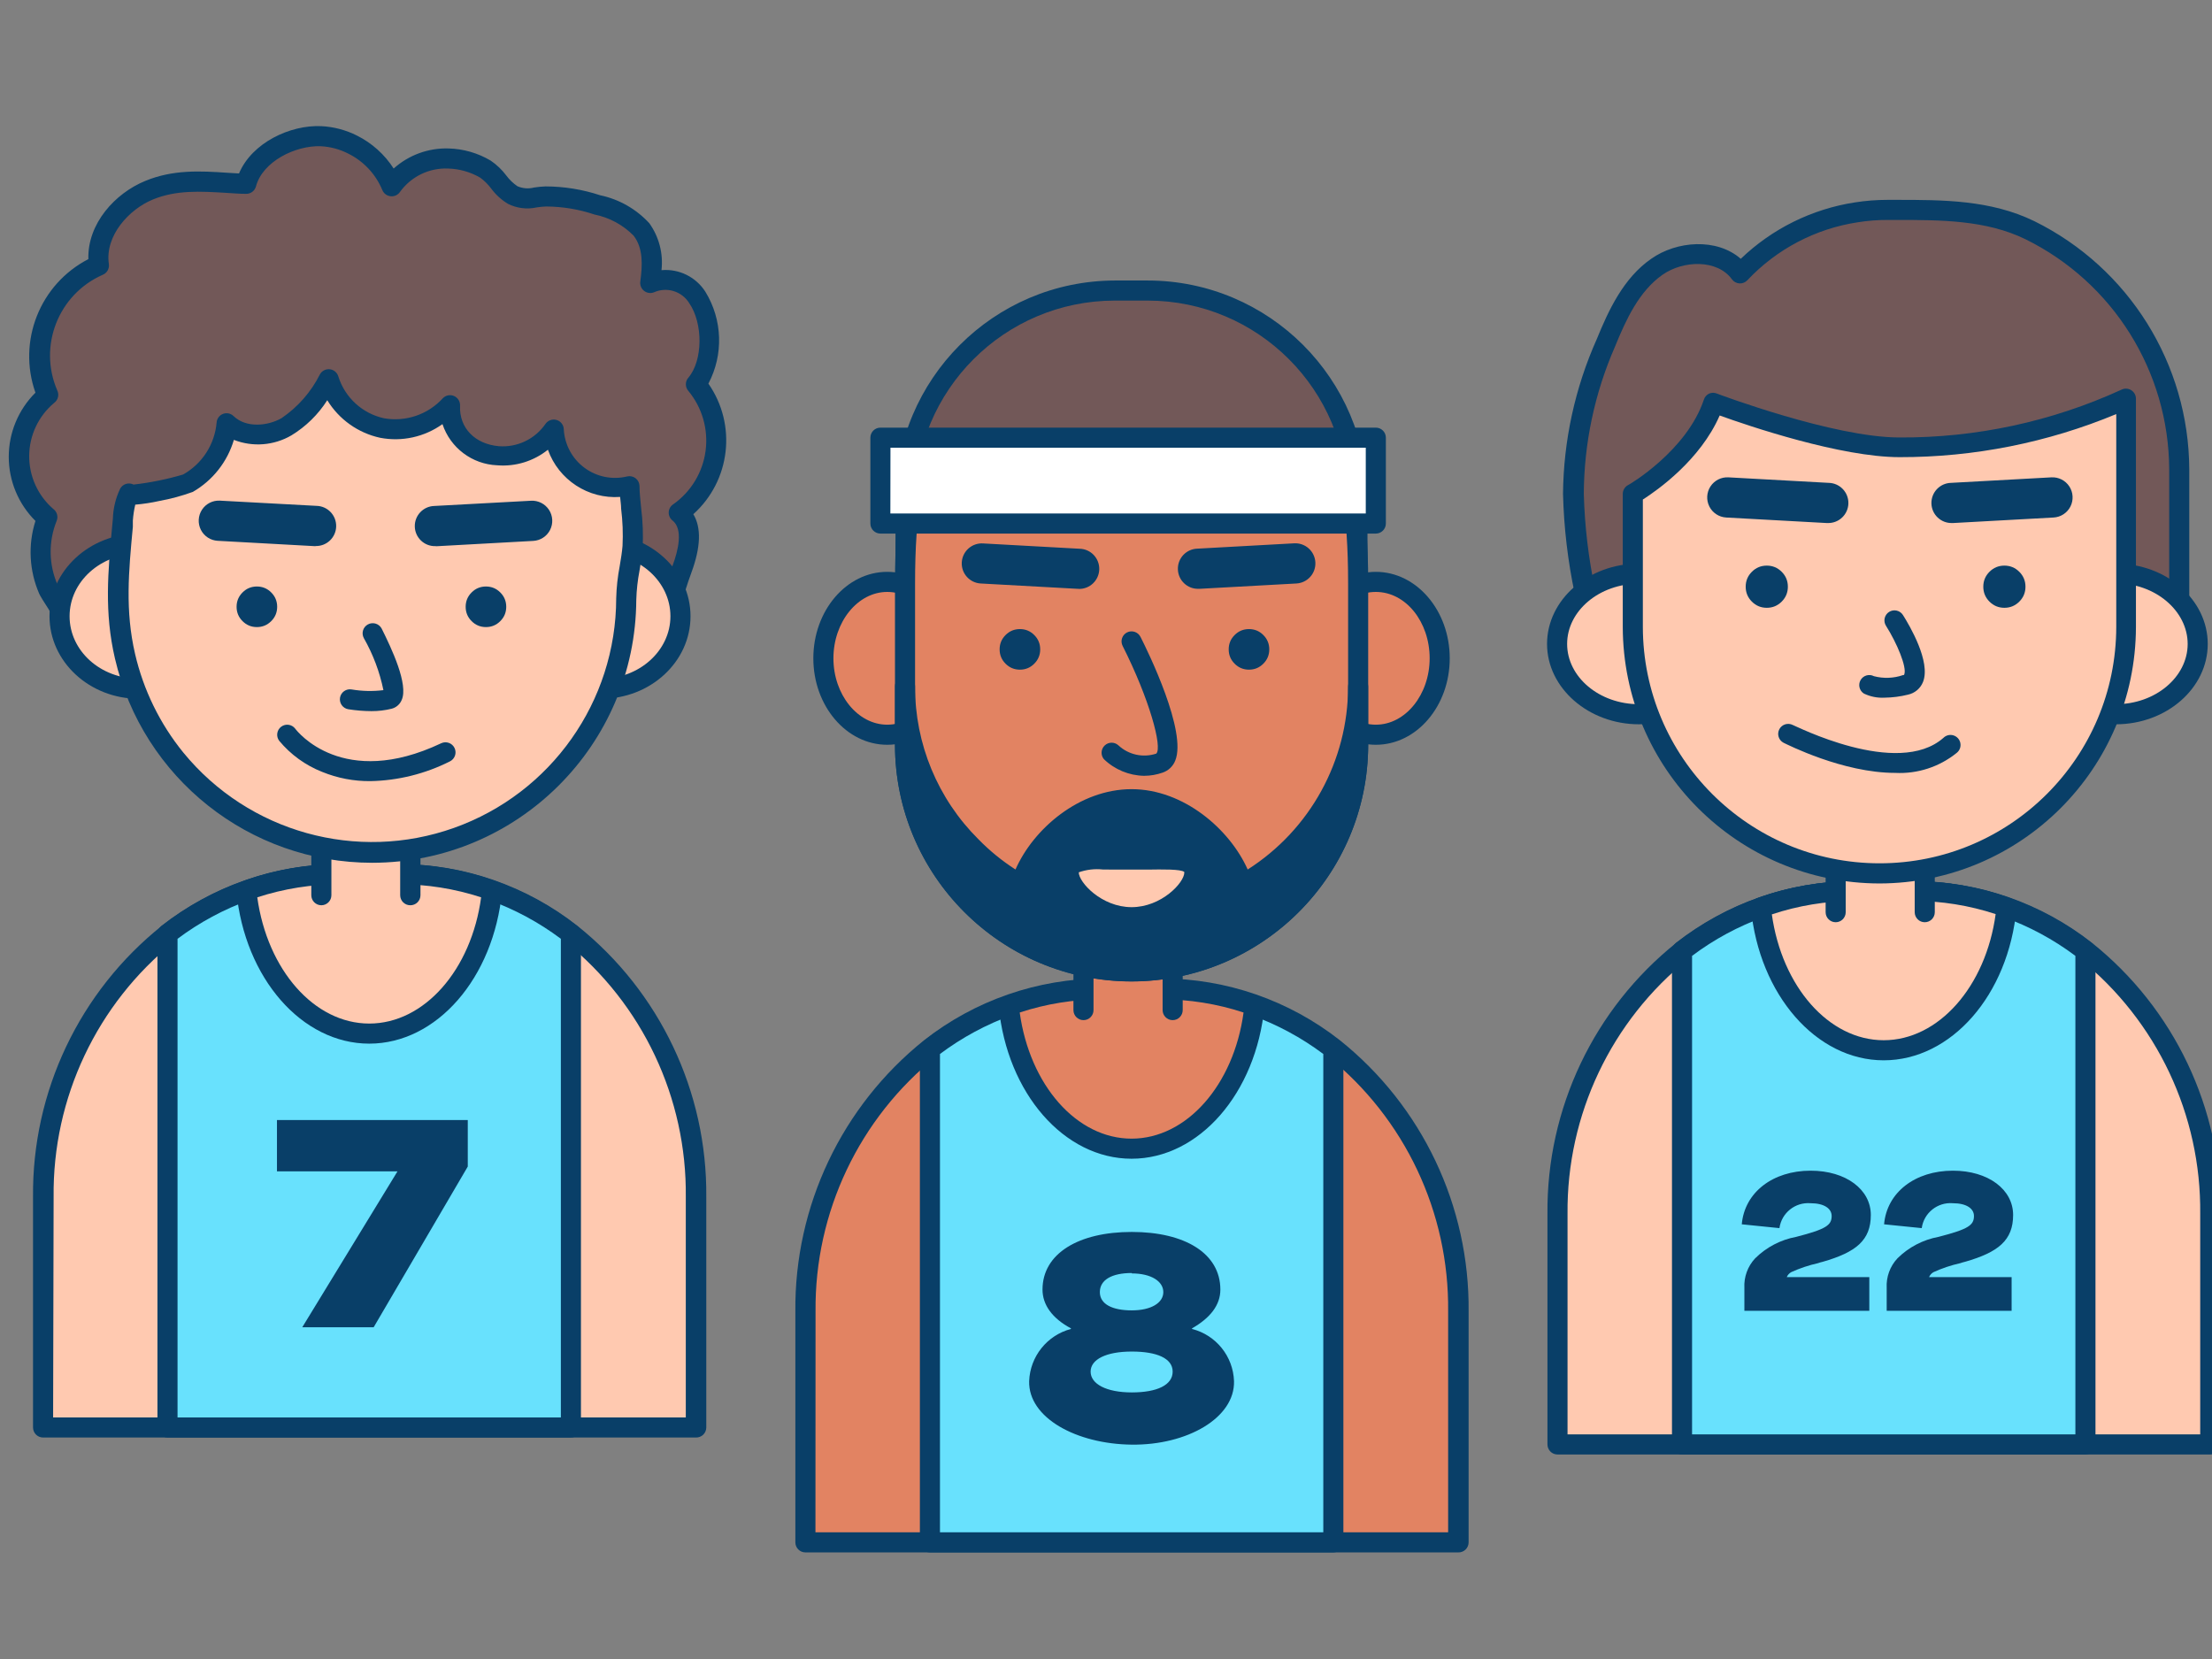 <?xml version="1.0" standalone="no"?>
<!DOCTYPE svg PUBLIC "-//W3C//DTD SVG 1.0//EN" "http://www.w3.org/TR/2001/REC-SVG-20010904/DTD/svg10.dtd">
<svg xmlns="http://www.w3.org/2000/svg" xmlns:xlink="http://www.w3.org/1999/xlink" id="body_1" width="1024" height="768">

<rect width="100%" height="100%" fill="#808080" stroke="none"/>

<g transform="matrix(4.649 0 0 4.649 -413.766 -308.778)">
	<g>
        <path d="M158.29 185.61L158.29 208.56L93.29 208.56L93.29 185.61C 93.169 175.427 97.756 165.757 105.72 159.41C 110.608 155.576 116.638 153.485 122.85 153.47L122.85 153.47L128.77 153.47C 134.979 153.487 141.005 155.578 145.89 159.41C 153.843 165.763 158.419 175.432 158.29 185.61z" stroke="none" fill="#FFC9B0" fill-rule="nonzero" />
        <path d="M158.29 209.56L93.29 209.56C 92.738 209.56 92.29 209.112 92.29 208.56L92.29 208.56L92.29 185.61C 92.189 175.119 96.916 165.163 105.11 158.61C 110.169 154.633 116.415 152.468 122.85 152.46L122.85 152.46L128.77 152.46C 135.202 152.468 141.445 154.633 146.5 158.61C 154.697 165.162 159.427 175.117 159.33 185.61L159.33 185.61L159.33 208.56C 159.33 208.832 159.219 209.093 159.023 209.282C 158.827 209.47 158.562 209.571 158.29 209.56zM94.29 207.56L157.29 207.56L157.29 185.61C 157.399 175.748 152.976 166.381 145.29 160.2C 140.581 156.5 134.769 154.482 128.78 154.47L128.78 154.47L122.86 154.47C 116.868 154.481 111.052 156.498 106.34 160.2C 98.653 166.38 94.229 175.747 94.34 185.61z" stroke="none" fill="#093F68" fill-rule="nonzero" />
        <path d="M145.85 159.41L145.85 208.56L105.68 208.56L105.68 159.41C 108.055 157.563 110.708 156.105 113.54 155.09C 116.513 154.017 119.649 153.468 122.81 153.47L122.81 153.47L128.73 153.47C 131.89 153.469 135.027 154.017 138 155.09C 140.828 156.107 143.477 157.565 145.85 159.41z" stroke="none" fill="#68E1FD" fill-rule="nonzero" />
        <path d="M145.85 209.56L105.68 209.56C 105.128 209.56 104.68 209.112 104.68 208.56L104.68 208.56L104.68 159.41C 104.681 159.101 104.825 158.809 105.07 158.62C 107.524 156.706 110.269 155.197 113.2 154.15C 116.281 153.034 119.533 152.465 122.81 152.47L122.81 152.47L128.73 152.47C 132.007 152.467 135.259 153.036 138.34 154.15C 141.268 155.197 144.009 156.706 146.46 158.62C 146.705 158.809 146.849 159.101 146.85 159.41L146.85 159.41L146.85 208.56C 146.85 209.112 146.402 209.56 145.85 209.56zM106.68 207.56L144.85 207.56L144.85 159.9C 142.66 158.258 140.237 156.953 137.66 156.03C 134.797 154.995 131.775 154.467 128.73 154.47L128.73 154.47L122.81 154.47C 119.762 154.466 116.737 154.994 113.87 156.03C 111.294 156.956 108.871 158.26 106.68 159.9z" stroke="none" fill="#093F68" fill-rule="nonzero" />
        <path d="M138 155.09C 137.23 163.09 132 169.34 125.77 169.34C 119.54 169.34 114.31 163.12 113.54 155.09C 116.513 154.017 119.649 153.468 122.81 153.47L122.81 153.47L128.73 153.47C 131.89 153.469 135.027 154.017 138 155.09z" stroke="none" fill="#FFC9B0" fill-rule="nonzero" />
        <path d="M125.77 170.34C 119.06 170.34 113.37 163.82 112.54 155.18C 112.514 154.737 112.783 154.33 113.2 154.18C 116.281 153.064 119.533 152.495 122.81 152.5L122.81 152.5L128.73 152.5C 132.007 152.497 135.259 153.066 138.34 154.18C 138.753 154.333 139.018 154.74 138.99 155.18C 138.16 163.82 132.48 170.34 125.77 170.34zM114.62 155.77C 115.62 162.99 120.29 168.34 125.77 168.34C 131.25 168.34 135.94 162.99 136.91 155.77C 134.269 154.909 131.508 154.47 128.73 154.47L128.73 154.47L122.81 154.47C 120.029 154.47 117.265 154.909 114.62 155.77z" stroke="none" fill="#093F68" fill-rule="nonzero" />
        <path d="M120.98 155.56L120.98 143.87L129.85 143.87L129.85 155.56" stroke="none" fill="#FFC9B0" fill-rule="nonzero" />
        <path d="M129.85 156.56C 129.298 156.56 128.85 156.112 128.85 155.56L128.85 155.56L128.85 144.87L122 144.87L122 155.56C 122 156.112 121.552 156.56 121 156.56C 120.448 156.56 120 156.112 120 155.56L120 155.56L120 143.87C 120 143.318 120.448 142.87 121 142.87L121 142.87L129.87 142.87C 130.422 142.87 130.87 143.318 130.87 143.87L130.87 143.87L130.87 155.56C 130.87 155.829 130.762 156.086 130.57 156.274C 130.378 156.462 130.119 156.565 129.85 156.56z" stroke="none" fill="#093F68" fill-rule="nonzero" />
        <path d="M124.1 80.81C 125.869 81.682 127.256 83.173 128 85C 129.302 83.185 131.428 82.144 133.66 82.23C 134.96 82.264 136.23 82.629 137.35 83.29C 138.41 83.95 139 85.29 140.06 85.87C 141.12 86.45 142.12 86.04 143.35 86.01C 145.096 86.024 146.83 86.308 148.49 86.85C 150.171 87.196 151.703 88.051 152.88 89.3C 154.07 90.83 154 92.81 153.75 94.62C 159.44 92.62 161.09 101.39 158.28 104.7C 159.859 106.58 160.575 109.038 160.254 111.472C 159.932 113.907 158.603 116.094 156.59 117.5C 158.17 118.75 157.59 121.24 156.92 123.13C 155.6 126.7 155.35 129.94 151.3 130.26C 149.16 130.43 146.94 130.26 144.8 130.26L144.8 130.26L96.26 130.26C 97.12 130.26 93.92 125.31 93.83 125.1C 92.819 122.825 92.78 120.235 93.72 117.93C 89.93 115.11 89.98 108.53 93.8 105.76C 91.642 100.822 93.876 95.068 98.8 92.88C 98.34 89.69 100.8 86.62 103.8 85.39C 106.99 84.08 110.17 84.64 113.47 84.75C 114.27 81.75 117.99 79.89 120.92 80.01C 122.025 80.05 123.108 80.322 124.1 80.81z" stroke="none" fill="#725858" fill-rule="nonzero" />
        <path d="M149.13 131.31C 148.39 131.31 147.65 131.31 146.92 131.31C 146.19 131.31 145.49 131.31 144.79 131.31L144.79 131.31L96.26 131.31C 95.927 131.308 95.617 131.141 95.433 130.865C 95.248 130.588 95.214 130.238 95.34 129.93C 94.749 128.614 94.05 127.35 93.25 126.15C 93.05 125.82 92.93 125.6 92.91 125.55C 91.91 123.256 91.775 120.676 92.53 118.29C 90.829 116.6 89.873 114.302 89.873 111.905C 89.873 109.508 90.829 107.209 92.53 105.52C 90.72 100.393 92.969 94.716 97.8 92.22C 97.7 88.68 100.46 85.67 103.45 84.44C 106.22 83.29 108.96 83.44 111.61 83.62L111.61 83.62L112.8 83.69C 114.1 80.61 117.92 78.84 120.99 78.98C 122.229 79.04 123.442 79.361 124.55 79.92C 126.04 80.665 127.3 81.798 128.2 83.2C 129.699 81.856 131.657 81.14 133.67 81.2C 135.147 81.24 136.589 81.656 137.86 82.41C 138.459 82.817 138.986 83.321 139.42 83.9C 139.726 84.311 140.098 84.669 140.52 84.96C 141.043 85.188 141.628 85.234 142.18 85.09C 142.558 85.031 142.938 84.994 143.32 84.98C 145.168 84.984 147.005 85.281 148.76 85.86C 150.644 86.256 152.358 87.232 153.66 88.65C 154.627 90.004 155.058 91.667 154.87 93.32C 156.614 93.165 158.299 93.994 159.24 95.47C 160.95 98.253 161.064 101.731 159.54 104.62C 162.393 108.711 161.749 114.286 158.04 117.62C 158.85 118.96 158.78 120.9 157.85 123.43C 157.63 124.02 157.44 124.6 157.26 125.16C 156.35 127.98 155.4 130.89 151.37 131.16C 150.63 131.29 149.88 131.31 149.13 131.31zM97.24 129.23L144.79 129.23C 145.51 129.23 146.24 129.23 146.97 129.23C 148.382 129.305 149.798 129.305 151.21 129.23C 153.8 129.03 154.38 127.57 155.36 124.56C 155.55 123.98 155.75 123.37 155.97 122.75C 156.56 121.17 157.03 119.1 155.97 118.25C 155.714 118.049 155.572 117.735 155.59 117.41C 155.609 117.086 155.784 116.791 156.06 116.62C 157.818 115.372 158.978 113.448 159.261 111.31C 159.543 109.172 158.924 107.013 157.55 105.35C 157.212 104.971 157.212 104.399 157.55 104.02C 158.99 102.32 159.03 98.64 157.63 96.6C 156.891 95.411 155.386 94.953 154.11 95.53C 153.771 95.659 153.388 95.594 153.11 95.36C 152.843 95.138 152.711 94.794 152.76 94.45C 152.98 92.82 153.06 91.13 152.09 89.88C 151.032 88.808 149.677 88.076 148.2 87.78C 146.643 87.257 145.012 86.987 143.37 86.98C 143.062 86.993 142.755 87.023 142.45 87.07C 141.485 87.284 140.475 87.161 139.59 86.72C 138.931 86.323 138.357 85.799 137.9 85.18C 137.595 84.772 137.231 84.412 136.82 84.11C 135.849 83.545 134.753 83.232 133.63 83.2C 131.74 83.119 129.936 83.995 128.83 85.53C 128.623 85.833 128.265 85.998 127.9 85.96C 127.529 85.924 127.21 85.685 127.07 85.34C 126.414 83.758 125.206 82.468 123.67 81.71C 122.819 81.274 121.885 81.025 120.93 80.98C 118.43 80.89 115.15 82.49 114.49 84.98C 114.369 85.429 113.955 85.736 113.49 85.72C 112.83 85.72 112.17 85.66 111.49 85.62C 108.95 85.47 106.56 85.32 104.21 86.29C 101.86 87.26 99.43 89.88 99.84 92.71C 99.909 93.173 99.647 93.622 99.21 93.79C 94.808 95.739 92.797 100.868 94.7 105.29C 94.914 105.727 94.784 106.254 94.39 106.54C 92.831 107.845 91.924 109.769 91.908 111.802C 91.893 113.834 92.771 115.772 94.31 117.1C 94.681 117.373 94.817 117.865 94.64 118.29C 93.813 120.343 93.849 122.644 94.74 124.67C 94.833 124.775 94.92 124.885 95 125C 95.872 126.34 96.622 127.756 97.24 129.23z" stroke="none" fill="#093F68" fill-rule="nonzero" />
        <path d="M94.92 127.78C 94.92 123.787 98.457 120.55 102.82 120.55C 107.183 120.55 110.72 123.787 110.72 127.78C 110.72 131.773 107.183 135.01 102.82 135.01C 98.457 135.01 94.92 131.773 94.92 127.78" stroke="none" fill="#FFC9B0" fill-rule="nonzero" />
        <path d="M102.82 136C 97.92 136 93.93 132.31 93.93 127.78C 93.93 123.25 97.93 119.55 102.82 119.55C 107.71 119.55 111.72 123.24 111.72 127.78C 111.72 132.32 107.73 136 102.82 136zM102.82 121.55C 99.02 121.55 95.93 124.34 95.93 127.78C 95.93 131.22 99 134 102.82 134C 106.64 134 109.72 131.21 109.72 127.78C 109.72 124.35 106.63 121.55 102.82 121.55z" stroke="none" fill="#093F68" fill-rule="nonzero" />
        <path d="M140.96 127.78C 140.96 123.787 144.497 120.55 148.86 120.55C 153.223 120.55 156.76 123.787 156.76 127.78C 156.76 131.773 153.223 135.01 148.86 135.01C 144.497 135.01 140.96 131.773 140.96 127.78" stroke="none" fill="#FFC9B0" fill-rule="nonzero" />
        <path d="M148.86 136C 143.96 136 139.97 132.31 139.97 127.78C 139.97 123.25 143.97 119.55 148.86 119.55C 153.75 119.55 157.76 123.24 157.76 127.78C 157.76 132.32 153.77 136 148.86 136zM148.86 121.55C 145.06 121.55 141.97 124.34 141.97 127.78C 141.97 131.22 145.06 134 148.86 134C 152.66 134 155.76 131.21 155.76 127.78C 155.76 124.35 152.67 121.55 148.86 121.55z" stroke="none" fill="#093F68" fill-rule="nonzero" />
        <path d="M126.07 151.33C 114.301 151.337 104.082 143.224 101.42 131.76C 100.34 127.08 100.79 122.94 101.24 118.17C 101.261 117.272 101.465 116.387 101.84 115.57C 101.57 116.06 107.13 114.85 107.69 114.57C 109.901 113.341 111.356 111.091 111.57 108.57C 113.1 110.06 115.67 110 117.57 108.94C 119.356 107.749 120.803 106.116 121.77 104.2C 122.538 106.66 124.57 108.517 127.09 109.06C 129.592 109.492 132.141 108.618 133.85 106.74C 133.75 109.53 135.77 111.53 138.63 111.74C 140.819 111.916 142.935 110.909 144.18 109.1C 144.272 110.918 145.169 112.6 146.626 113.69C 148.084 114.78 149.95 115.165 151.72 114.74C 151.938 116.769 152.041 118.809 152.03 120.85C 151.89 122.57 151.4 124.27 151.4 126.04C 151.4 132.754 148.73 139.193 143.979 143.937C 139.227 148.681 132.784 151.341 126.07 151.33z" stroke="none" fill="#FFC9B0" fill-rule="nonzero" />
        <path d="M126.07 152.33C 113.842 152.333 103.226 143.908 100.45 132C 99.37 127.37 99.75 123.36 100.18 118.71L100.18 118.71L100.24 118.09C 100.269 117.051 100.514 116.029 100.96 115.09C 101.217 114.607 101.814 114.42 102.3 114.67C 103.969 114.48 105.619 114.145 107.23 113.67C 109.13 112.606 110.381 110.67 110.57 108.5C 110.595 108.11 110.845 107.77 111.21 107.63C 111.573 107.493 111.982 107.579 112.26 107.85C 113.5 109.05 115.64 108.85 117.03 108.06C 118.659 106.955 119.978 105.45 120.86 103.69C 121.058 103.34 121.445 103.143 121.845 103.189C 122.244 103.234 122.577 103.515 122.69 103.9C 123.349 106.009 125.09 107.602 127.25 108.07C 129.414 108.448 131.621 107.694 133.1 106.07C 133.389 105.774 133.83 105.687 134.21 105.85C 134.604 106.02 134.845 106.422 134.81 106.85C 134.73 109.03 136.29 110.64 138.68 110.85C 140.506 110.985 142.267 110.144 143.31 108.64C 143.55 108.281 143.994 108.117 144.41 108.233C 144.826 108.349 145.12 108.719 145.14 109.15C 145.216 110.671 145.967 112.079 147.187 112.989C 148.407 113.9 149.97 114.219 151.45 113.86C 151.743 113.791 152.051 113.857 152.29 114.04C 152.527 114.222 152.67 114.501 152.68 114.8C 152.68 115.52 152.78 116.25 152.84 116.98C 153.011 118.323 153.061 119.678 152.99 121.03C 152.93 121.79 152.8 122.53 152.68 123.24C 152.497 124.197 152.39 125.166 152.36 126.14C 152.289 140.614 140.544 152.314 126.07 152.33zM102.47 116.67C 102.348 117.193 102.268 117.724 102.23 118.26L102.23 118.26L102.23 118.88C 101.81 123.35 101.45 127.21 102.45 131.53C 103.283 135.131 104.928 138.493 107.26 141.36C 113.762 149.299 124.551 152.298 134.218 148.853C 143.884 145.408 150.345 136.262 150.36 126C 150.388 124.919 150.505 123.842 150.71 122.78C 150.83 122.07 150.94 121.4 150.99 120.78C 151.051 119.542 151.004 118.3 150.85 117.07C 150.85 116.68 150.78 116.29 150.75 115.9C 147.57 116.125 144.63 114.203 143.56 111.2C 142.137 112.343 140.33 112.898 138.51 112.75C 136.018 112.649 133.848 111.017 133.06 108.65C 131.264 109.936 129.019 110.428 126.85 110.01C 124.66 109.534 122.759 108.182 121.59 106.27C 120.683 107.694 119.462 108.891 118.02 109.77C 116.279 110.786 114.169 110.952 112.29 110.22C 111.642 112.408 110.178 114.262 108.2 115.4C 107.121 115.793 106.01 116.094 104.88 116.3C 104.086 116.477 103.281 116.6 102.47 116.67z" stroke="none" fill="#093F68" fill-rule="nonzero" />
        <path d="M126 137.23C 125.22 137.227 124.441 137.163 123.67 137.04C 123.409 136.994 123.177 136.845 123.025 136.628C 122.873 136.41 122.813 136.141 122.86 135.88C 122.957 135.34 123.469 134.979 124.01 135.07C 125.058 135.248 126.126 135.271 127.18 135.14C 126.807 133.321 126.149 131.573 125.23 129.96C 124.965 129.471 125.146 128.86 125.635 128.595C 126.124 128.33 126.735 128.511 127 129C 128 131 129.69 134.58 129 136.12C 128.822 136.551 128.452 136.874 128 136.99C 127.346 137.152 126.674 137.232 126 137.23z" stroke="none" fill="#093F68" fill-rule="nonzero" />
        <path d="M128.58 183.06L116.58 183.06L116.58 177.95L135.58 177.95L135.58 182.58L126.21 198.58L119.1 198.58L128.58 183.06z" stroke="none" fill="#093F68" fill-rule="nonzero" />
        <path d="M116.6 126.84C 116.6 127.398 116.403 127.874 116.008 128.268C 115.614 128.663 115.138 128.86 114.58 128.86C 114.022 128.86 113.546 128.663 113.152 128.268C 112.757 127.874 112.56 127.398 112.56 126.84C 112.56 126.282 112.757 125.806 113.152 125.412C 113.546 125.017 114.022 124.82 114.58 124.82C 115.138 124.82 115.614 125.017 116.008 125.412C 116.403 125.806 116.6 126.282 116.6 126.84C 116.6 126.864 116.6 126.887 116.599 126.91" stroke="none" fill="#093F68" fill-rule="nonzero" />
        <path d="M139.41 126.84C 139.41 127.398 139.213 127.874 138.818 128.268C 138.424 128.663 137.948 128.86 137.39 128.86C 136.832 128.86 136.356 128.663 135.962 128.268C 135.567 127.874 135.37 127.398 135.37 126.84C 135.37 126.282 135.567 125.806 135.962 125.412C 136.356 125.017 136.832 124.82 137.39 124.82C 137.948 124.82 138.424 125.017 138.818 125.412C 139.213 125.806 139.41 126.282 139.41 126.84C 139.41 126.864 139.41 126.887 139.409 126.91" stroke="none" fill="#093F68" fill-rule="nonzero" />
        <path d="M120.42 120.8L120.31 120.8L110.68 120.27C 109.965 120.231 109.326 119.813 109.003 119.175C 108.68 118.536 108.722 117.774 109.113 117.175C 109.504 116.576 110.185 116.231 110.9 116.27L110.9 116.27L120.53 116.79C 121.635 116.82 122.505 117.74 122.475 118.845C 122.445 119.95 121.525 120.82 120.42 120.79L120.42 120.79L120.42 120.8z" stroke="none" fill="#093F68" fill-rule="nonzero" />
        <path d="M132.36 120.8C 131.255 120.83 130.335 119.96 130.305 118.855C 130.275 117.75 131.145 116.83 132.25 116.8L132.25 116.8L141.88 116.28C 142.595 116.241 143.276 116.586 143.667 117.185C 144.058 117.784 144.1 118.546 143.777 119.185C 143.454 119.823 142.815 120.241 142.1 120.28L142.1 120.28L132.47 120.81L132.36 120.8z" stroke="none" fill="#093F68" fill-rule="nonzero" />
        <path d="M125.89 144.2C 124.242 144.216 122.606 143.903 121.08 143.28C 119.415 142.623 117.943 141.557 116.8 140.18C 116.47 139.738 116.56 139.112 117.001 138.781C 117.442 138.45 118.068 138.539 118.4 138.98C 118.59 139.24 123.15 145.06 132.93 140.43C 133.43 140.192 134.028 140.405 134.265 140.905C 134.502 141.405 134.29 142.002 133.79 142.24C 131.336 143.475 128.637 144.145 125.89 144.2z" stroke="none" fill="#093F68" fill-rule="nonzero" />
        <path d="M234.2 197.07L234.2 220.07L169.2 220.07L169.2 197.07C 169.081 186.885 173.672 177.215 181.64 170.87C 186.525 167.036 192.551 164.945 198.76 164.93L198.76 164.93L204.68 164.93C 210.892 164.947 216.921 167.037 221.81 170.87C 229.759 177.225 234.331 186.893 234.2 197.07z" stroke="none" fill="#E28362" fill-rule="nonzero" />
        <path d="M234.2 221L169.2 221C 168.648 221 168.2 220.552 168.2 220L168.2 220L168.2 197C 168.103 186.509 172.83 176.556 181.02 170C 186.082 166.029 192.326 163.864 198.76 163.85L198.76 163.85L204.68 163.85C 211.114 163.862 217.359 166.027 222.42 170C 230.614 176.553 235.341 186.509 235.24 197L235.24 197L235.24 220C 235.24 220.272 235.129 220.533 234.933 220.722C 234.737 220.91 234.472 221.011 234.2 221zM170.2 219L233.2 219L233.2 197C 233.312 187.14 228.888 177.775 221.2 171.6C 216.494 167.894 210.68 165.873 204.69 165.86L204.69 165.86L198.77 165.86C 192.78 165.876 186.968 167.897 182.26 171.6C 174.557 177.768 170.114 187.132 170.21 197z" stroke="none" fill="#093F68" fill-rule="nonzero" />
        <path d="M221.77 170.87L221.77 220L181.6 220L181.6 170.87C 183.973 169.025 186.622 167.567 189.45 166.55C 192.423 165.476 195.559 164.928 198.72 164.93L198.72 164.93L204.64 164.93C 207.801 164.928 210.937 165.476 213.91 166.55C 216.741 167.567 219.394 169.025 221.77 170.87z" stroke="none" fill="#68E1FD" fill-rule="nonzero" />
        <path d="M221.77 221L181.6 221C 181.048 221 180.6 220.552 180.6 220L180.6 220L180.6 170.87C 180.598 170.562 180.739 170.271 180.98 170.08C 183.44 168.175 186.184 166.667 189.11 165.61C 192.193 164.5 195.444 163.932 198.72 163.93L198.72 163.93L204.64 163.93C 207.916 163.931 211.168 164.499 214.25 165.61C 217.177 166.665 219.921 168.173 222.38 170.08C 222.625 170.269 222.769 170.56 222.77 170.87L222.77 170.87L222.77 220C 222.77 220.265 222.665 220.52 222.477 220.707C 222.29 220.895 222.035 221 221.77 221zM182.6 219L220.77 219L220.77 171.37C 218.579 169.73 216.156 168.426 213.58 167.5C 210.714 166.462 207.689 165.93 204.64 165.93L204.64 165.93L198.72 165.93C 195.676 165.932 192.655 166.46 189.79 167.49C 187.215 168.421 184.792 169.728 182.6 171.37z" stroke="none" fill="#093F68" fill-rule="nonzero" />
        <path d="M213.91 166.55C 213.14 174.55 207.91 180.8 201.68 180.8C 195.45 180.8 190.22 174.58 189.45 166.55C 192.423 165.476 195.559 164.928 198.72 164.93L198.72 164.93L204.64 164.93C 207.801 164.928 210.937 165.476 213.91 166.55z" stroke="none" fill="#E28362" fill-rule="nonzero" />
        <path d="M201.68 181.8C 194.97 181.8 189.29 175.29 188.45 166.65C 188.424 166.207 188.693 165.8 189.11 165.65C 192.193 164.54 195.444 163.972 198.72 163.97L198.72 163.97L204.64 163.97C 207.916 163.971 211.168 164.539 214.25 165.65C 214.667 165.8 214.936 166.207 214.91 166.65C 214.08 175.29 208.39 181.8 201.68 181.8zM190.54 167.24C 191.54 174.46 196.2 179.8 201.68 179.8C 207.16 179.8 211.85 174.46 212.83 167.24C 210.187 166.371 207.422 165.929 204.64 165.93L204.64 165.93L198.72 165.93C 195.941 165.928 193.179 166.37 190.54 167.24z" stroke="none" fill="#093F68" fill-rule="nonzero" />
        <path d="M196.89 167.02L196.89 155.34L205.77 155.34L205.77 167.02" stroke="none" fill="#E28362" fill-rule="nonzero" />
        <path d="M205.77 168C 205.218 168 204.77 167.552 204.77 167L204.77 167L204.77 156.34L197.89 156.34L197.89 167C 197.89 167.552 197.442 168 196.89 168C 196.338 168 195.89 167.552 195.89 167L195.89 167L195.89 155.34C 195.89 154.788 196.338 154.34 196.89 154.34L196.89 154.34L205.77 154.34C 206.322 154.34 206.77 154.788 206.77 155.34L206.77 155.34L206.77 167C 206.77 167.552 206.322 168 205.77 168z" stroke="none" fill="#093F68" fill-rule="nonzero" />
        <path d="M219.65 131.97C 219.65 127.767 222.497 124.36 226.01 124.36C 229.523 124.36 232.37 127.767 232.37 131.97C 232.37 136.173 229.523 139.58 226.01 139.58C 222.497 139.58 219.65 136.173 219.65 131.97" stroke="none" fill="#E28362" fill-rule="nonzero" />
        <path d="M226 140.58C 221.94 140.58 218.63 136.72 218.63 131.97C 218.63 127.22 221.94 123.36 226 123.36C 230.06 123.36 233.36 127.22 233.36 131.97C 233.36 136.72 230.07 140.58 226 140.58zM226 125.36C 223 125.36 220.63 128.36 220.63 131.97C 220.63 135.58 223.04 138.58 226 138.58C 228.96 138.58 231.36 135.58 231.36 131.97C 231.36 128.36 229 125.36 226 125.36z" stroke="none" fill="#093F68" fill-rule="nonzero" />
        <path d="M170.99 131.97C 170.99 127.767 173.837 124.36 177.35 124.36C 180.863 124.36 183.71 127.767 183.71 131.97C 183.71 136.173 180.863 139.58 177.35 139.58C 173.837 139.58 170.99 136.173 170.99 131.97" stroke="none" fill="#E28362" fill-rule="nonzero" />
        <path d="M177.35 140.58C 173.29 140.58 169.99 136.72 169.99 131.97C 169.99 127.22 173.29 123.36 177.35 123.36C 181.41 123.36 184.72 127.22 184.72 131.97C 184.72 136.72 181.41 140.58 177.35 140.58zM177.35 125.36C 174.4 125.36 171.99 128.36 171.99 131.97C 171.99 135.58 174.4 138.58 177.35 138.58C 180.3 138.58 182.72 135.58 182.72 131.97C 182.72 128.36 180.31 125.36 177.35 125.36z" stroke="none" fill="#093F68" fill-rule="nonzero" />
        <path d="M200 95.35L203.29 95.35C 208.828 95.35 214.139 97.55 218.054 101.466C 221.97 105.381 224.17 110.692 224.17 116.23L224.17 116.23L224.17 130.29L224.17 130.29L224.17 130.29L224.17 130.29L179.12 130.29L179.12 130.29L179.12 130.29L179.12 130.29L179.12 116.23C 179.12 110.692 181.32 105.381 185.236 101.466C 189.151 97.55 194.462 95.35 200 95.35z" stroke="none" fill="#725858" fill-rule="nonzero" />
        <path d="M224.17 131.29L179.17 131.29C 178.618 131.29 178.17 130.842 178.17 130.29L178.17 130.29L178.17 116.23C 178.181 104.17 187.94 94.389 200 94.35L200 94.35L203.29 94.35C 215.369 94.361 225.159 104.151 225.17 116.23L225.17 116.23L225.17 130.29C 225.17 130.842 224.722 131.29 224.17 131.29zM180.17 129.29L223.17 129.29L223.17 116.23C 223.159 105.255 214.265 96.361 203.29 96.35L203.29 96.35L200 96.35C 189.025 96.361 180.131 105.255 180.12 116.23z" stroke="none" fill="#093F68" fill-rule="nonzero" />
        <path d="M224.24 124.53L224.24 140.58C 224.24 153.04 214.14 163.14 201.68 163.14C 189.22 163.14 179.12 153.04 179.12 140.58L179.12 140.58L179.12 124.53C 179.12 99.36 188.48 116.99 201.68 116.99C 214.88 116.99 224.24 99.36 224.24 124.53z" stroke="none" fill="#E28362" fill-rule="nonzero" />
        <path d="M201.68 164.14C 188.675 164.123 178.137 153.585 178.12 140.58L178.12 140.58L178.12 124.53C 178.12 116.19 179.12 112.01 181.47 110.53C 183.82 109.05 186.78 110.6 190.24 112.34C 193.7 114.08 197.44 115.96 201.68 115.96C 205.92 115.96 209.75 114.04 213.12 112.34C 216.49 110.64 219.57 109.1 221.89 110.53C 224.21 111.96 225.24 116.16 225.24 124.53L225.24 124.53L225.24 140.58C 225.224 153.585 214.685 164.123 201.68 164.14zM183.6 112C 183.222 111.992 182.849 112.085 182.52 112.27C 180.9 113.27 180.12 117.27 180.12 124.54L180.12 124.54L180.12 140.59C 180.124 152.494 189.776 162.143 201.68 162.143C 213.584 162.143 223.236 152.494 223.24 140.59L223.24 140.59L223.24 124.53C 223.24 117.27 222.46 113.26 220.84 112.26C 219.47 111.42 216.95 112.69 214.02 114.16C 210.62 115.87 206.4 117.99 201.68 117.99C 196.96 117.99 192.74 115.87 189.34 114.16C 187.06 113 185 112 183.6 112z" stroke="none" fill="#093F68" fill-rule="nonzero" />
        <path d="M224.24 134.75L224.24 140.58C 224.243 148.642 219.943 156.092 212.962 160.124C 205.981 164.156 197.379 164.156 190.398 160.124C 183.417 156.092 179.117 148.642 179.12 140.58L179.12 140.58L179.12 134.75C 179.114 140.734 181.492 146.475 185.73 150.7C 187.184 152.167 188.837 153.422 190.64 154.43C 191.82 150.51 196.38 145.93 201.64 145.93C 206.9 145.93 211.5 150.51 212.64 154.43C 219.791 150.46 224.23 142.929 224.24 134.75z" stroke="none" fill="#093F68" fill-rule="nonzero" />
        <path d="M201.68 164.15C 188.669 164.139 178.125 153.591 178.12 140.58L178.12 140.58L178.12 134.75C 178.12 134.198 178.568 133.75 179.12 133.75C 179.672 133.75 180.12 134.198 180.12 134.75C 180.099 140.475 182.376 145.968 186.44 150C 187.549 151.136 188.784 152.142 190.12 153C 191.9 148.94 196.49 145 201.68 145C 206.87 145 211.46 149 213.24 153C 219.462 149.034 223.233 142.169 223.24 134.79C 223.24 134.238 223.688 133.79 224.24 133.79C 224.792 133.79 225.24 134.238 225.24 134.79L225.24 134.79L225.24 140.62C 225.201 153.611 214.671 164.128 201.68 164.15zM180.68 145.42C 182.95 155.186 191.654 162.098 201.68 162.098C 211.706 162.098 220.41 155.186 222.68 145.42C 220.575 149.598 217.271 153.052 213.19 155.34C 212.926 155.49 212.608 155.511 212.326 155.398C 212.044 155.286 211.828 155.051 211.74 154.76C 210.61 151 206.29 146.97 201.66 146.97C 197.03 146.97 192.66 150.97 191.58 154.76C 191.494 155.05 191.28 155.285 191 155.4C 190.716 155.514 190.396 155.492 190.13 155.34C 188.247 154.289 186.52 152.979 185 151.45C 183.248 149.678 181.784 147.644 180.66 145.42z" stroke="none" fill="#093F68" fill-rule="nonzero" />
        <path d="M202.92 143.67C 201.425 143.643 199.995 143.05 198.92 142.01C 198.587 141.606 198.621 141.014 198.999 140.652C 199.377 140.289 199.971 140.28 200.36 140.63C 201.373 141.578 202.823 141.896 204.14 141.46C 204.77 140.83 203.45 136.01 200.79 130.74C 200.668 130.503 200.646 130.227 200.729 129.973C 200.811 129.72 200.992 129.51 201.23 129.39C 201.724 129.145 202.324 129.346 202.57 129.84C 203.36 131.39 207.2 139.27 206.03 142.15C 205.81 142.714 205.353 143.153 204.78 143.35C 204.183 143.561 203.554 143.669 202.92 143.67z" stroke="none" fill="#093F68" fill-rule="nonzero" />
        <path d="M195.64 198.75L195.64 198.69C 193.77 197.69 192.81 196.34 192.81 194.83C 192.81 191.23 196.41 189.09 201.7 189.09C 206.99 189.09 210.52 191.23 210.52 194.83C 210.52 196.37 209.52 197.65 207.7 198.69L207.7 198.69L207.7 198.75C 210.094 199.362 211.797 201.48 211.88 203.95C 211.97 207.6 207.22 210.33 201.7 210.27C 196.18 210.21 191.39 207.6 191.48 203.95C 191.573 201.491 193.261 199.381 195.64 198.75zM201.7 201C 199.17 201 197.6 201.77 197.6 203C 197.6 204.23 199.17 205.07 201.7 205.07C 204.23 205.07 205.77 204.33 205.77 203C 205.77 201.67 204.19 201 201.7 201zM201.7 193.18C 199.7 193.18 198.52 193.87 198.52 195.08C 198.52 196.29 199.77 196.9 201.7 196.9C 203.63 196.9 204.84 196.15 204.84 195.08C 204.84 194.01 203.63 193.22 201.7 193.22z" stroke="none" fill="#093F68" fill-rule="nonzero" />
        <path d="M192.58 131.08C 192.58 131.638 192.383 132.114 191.988 132.508C 191.594 132.903 191.118 133.1 190.56 133.1C 190.002 133.1 189.526 132.903 189.132 132.508C 188.737 132.114 188.54 131.638 188.54 131.08C 188.54 130.522 188.737 130.046 189.132 129.652C 189.526 129.257 190.002 129.06 190.56 129.06C 191.118 129.06 191.594 129.257 191.988 129.652C 192.383 130.046 192.58 130.522 192.58 131.08C 192.58 131.104 192.58 131.127 192.579 131.15" stroke="none" fill="#093F68" fill-rule="nonzero" />
        <path d="M215.39 131.08C 215.39 131.638 215.193 132.114 214.798 132.508C 214.404 132.903 213.928 133.1 213.37 133.1C 212.812 133.1 212.336 132.903 211.942 132.508C 211.547 132.114 211.35 131.638 211.35 131.08C 211.35 130.522 211.547 130.046 211.942 129.652C 212.336 129.257 212.812 129.06 213.37 129.06C 213.928 129.06 214.404 129.257 214.798 129.652C 215.193 130.046 215.39 130.522 215.39 131.08C 215.39 131.104 215.39 131.127 215.389 131.15" stroke="none" fill="#093F68" fill-rule="nonzero" />
        <path d="M196.41 125.05L196.3 125.05L186.66 124.52C 185.559 124.461 184.713 123.521 184.77 122.42C 184.798 121.889 185.037 121.392 185.433 121.037C 185.829 120.682 186.349 120.5 186.88 120.53L186.88 120.53L196.51 121.06C 197.615 121.088 198.488 122.005 198.46 123.11C 198.432 124.215 197.515 125.088 196.41 125.06L196.41 125.06L196.41 125.05z" stroke="none" fill="#093F68" fill-rule="nonzero" />
        <path d="M208.34 125.05C 207.235 125.078 206.318 124.205 206.29 123.1C 206.262 121.995 207.135 121.078 208.24 121.05L208.24 121.05L217.87 120.52C 218.975 120.459 219.919 121.305 219.98 122.41C 220.041 123.515 219.195 124.459 218.09 124.52L218.09 124.52L208.45 125.05L208.34 125.05z" stroke="none" fill="#093F68" fill-rule="nonzero" />
        <path d="M207.93 153.3C 207.93 154.94 205.13 157.75 201.68 157.75C 198.23 157.75 195.43 154.94 195.43 153.3C 195.43 151.66 198.23 152.03 201.68 152.03C 205.13 152.03 207.93 151.66 207.93 153.3z" stroke="none" fill="#FFC9B0" fill-rule="nonzero" />
        <path d="M201.68 158.75C 197.68 158.75 194.43 155.45 194.43 153.3C 194.422 152.761 194.631 152.242 195.01 151.86C 195.95 150.94 197.68 150.97 200.08 151.01C 201.08 151.01 202.26 151.01 203.29 151.01C 205.69 151.01 207.41 150.94 208.35 151.86C 208.729 152.242 208.938 152.761 208.93 153.3C 208.93 155.45 205.68 158.75 201.68 158.75zM198.82 153C 198.009 152.914 197.189 153.009 196.42 153.28C 196.42 154.28 198.7 156.75 201.68 156.75C 204.66 156.75 206.93 154.3 206.93 153.3L206.93 153.3L206.93 153.25C 206.62 152.95 204.64 152.99 203.32 153.01C 202.32 153.01 201.09 153.01 200.04 153.01z" stroke="none" fill="#093F68" fill-rule="nonzero" />
        <path d="M176.67 109.99L226.01 109.99L226.01 118.55L176.67 118.55z" stroke="none" fill="#FFFFFF" fill-rule="nonzero" />
        <path d="M226 119.55L176.67 119.55C 176.118 119.55 175.67 119.102 175.67 118.55L175.67 118.55L175.67 110C 175.67 109.448 176.118 109 176.67 109L176.67 109L226 109C 226.552 109 227 109.448 227 110L227 110L227 118.56C 226.995 119.108 226.548 119.55 226 119.55zM177.66 117.55L225 117.55L225 111L177.67 111z" stroke="none" fill="#093F68" fill-rule="nonzero" />
        <path d="M309.09 187.3L309.09 210.25L244.09 210.25L244.09 187.3C 243.971 177.115 248.562 167.445 256.53 161.1C 261.415 157.268 267.441 155.177 273.65 155.16L273.65 155.16L279.58 155.16C 285.789 155.177 291.815 157.268 296.7 161.1C 304.649 167.455 309.221 177.123 309.09 187.3z" stroke="none" fill="#FFC9B0" fill-rule="nonzero" />
        <path d="M309.09 211.25L244.09 211.25C 243.538 211.25 243.09 210.802 243.09 210.25L243.09 210.25L243.09 187.3C 242.993 176.807 247.723 166.852 255.92 160.3C 260.977 156.327 267.219 154.162 273.65 154.15L273.65 154.15L279.58 154.15C 286.011 154.162 292.253 156.327 297.31 160.3C 305.504 166.853 310.231 176.808 310.13 187.3L310.13 187.3L310.13 210.25C 310.13 210.522 310.019 210.783 309.823 210.972C 309.627 211.16 309.362 211.261 309.09 211.25zM245.09 209.25L308.09 209.25L308.09 187.3C 308.196 177.438 303.773 168.073 296.09 161.89C 291.381 158.19 285.569 156.172 279.58 156.16L279.58 156.16L273.65 156.16C 267.662 156.177 261.851 158.194 257.14 161.89C 249.438 168.063 244.996 177.43 245.09 187.3z" stroke="none" fill="#093F68" fill-rule="nonzero" />
        <path d="M296.66 161.1L296.66 210.25L256.49 210.25L256.49 161.1C 258.863 159.255 261.512 157.797 264.34 156.78C 267.313 155.708 270.45 155.16 273.61 155.16L273.61 155.16L279.54 155.16C 282.7 155.16 285.837 155.708 288.81 156.78C 291.638 157.797 294.287 159.255 296.66 161.1z" stroke="none" fill="#68E1FD" fill-rule="nonzero" />
        <path d="M296.66 211.25L256.49 211.25C 255.938 211.25 255.49 210.802 255.49 210.25L255.49 210.25L255.49 161.1C 255.491 160.791 255.635 160.499 255.88 160.31C 258.337 158.4 261.081 156.891 264.01 155.84C 267.089 154.73 270.337 154.161 273.61 154.16L273.61 154.16L279.54 154.16C 282.813 154.161 286.061 154.73 289.14 155.84C 292.069 156.891 294.813 158.4 297.27 160.31C 297.515 160.499 297.659 160.791 297.66 161.1L297.66 161.1L297.66 210.25C 297.66 210.802 297.212 211.25 296.66 211.25zM257.49 209.25L295.66 209.25L295.66 161.6C 293.471 159.956 291.047 158.652 288.47 157.73C 285.607 156.693 282.585 156.161 279.54 156.16L279.54 156.16L273.61 156.16C 270.566 156.162 267.545 156.69 264.68 157.72C 262.103 158.647 259.679 159.955 257.49 161.6z" stroke="none" fill="#093F68" fill-rule="nonzero" />
        <path d="M288.81 156.78C 288.03 164.78 282.81 171.03 276.57 171.03C 270.33 171.03 265.11 164.81 264.34 156.78C 267.313 155.708 270.45 155.16 273.61 155.16L273.61 155.16L279.54 155.16C 282.7 155.16 285.837 155.708 288.81 156.78z" stroke="none" fill="#FFC9B0" fill-rule="nonzero" />
        <path d="M276.57 172C 269.87 172 264.18 165.49 263.35 156.85C 263.322 156.41 263.587 156.004 264 155.85C 267.083 154.74 270.334 154.172 273.61 154.17L273.61 154.17L279.54 154.17C 282.813 154.171 286.061 154.74 289.14 155.85C 289.557 156 289.826 156.407 289.8 156.85C 289 165.52 283.28 172 276.57 172zM265.43 157.44C 266.43 164.65 271.1 170 276.57 170C 282.04 170 286.74 164.65 287.72 157.44C 285.08 156.572 282.319 156.13 279.54 156.13L279.54 156.13L273.61 156.13C 270.829 156.139 268.068 156.592 265.43 157.47z" stroke="none" fill="#093F68" fill-rule="nonzero" />
        <path d="M271.79 157.25L271.79 145.57L280.66 145.57L280.66 157.25" stroke="none" fill="#FFC9B0" fill-rule="nonzero" />
        <path d="M280.66 158.25C 280.108 158.25 279.66 157.802 279.66 157.25L279.66 157.25L279.66 146.57L272.79 146.57L272.79 157.25C 272.79 157.802 272.342 158.25 271.79 158.25C 271.238 158.25 270.79 157.802 270.79 157.25L270.79 157.25L270.79 145.57C 270.79 145.018 271.238 144.57 271.79 144.57L271.79 144.57L280.66 144.57C 281.212 144.57 281.66 145.018 281.66 145.57L281.66 145.57L281.66 157.25C 281.66 157.802 281.212 158.25 280.66 158.25z" stroke="none" fill="#093F68" fill-rule="nonzero" />
        <path d="M273.85 87.56C 274.882 87.395 275.925 87.315 276.97 87.32C 281.78 87.32 286.7 87.19 291.1 89.32C 300.18 93.804 305.949 103.033 306 113.16L306 113.16L306 132.9L247.22 132.9C 246.88 131.74 247.4 130.37 247.45 129.21C 247.419 127.921 247.227 126.641 246.88 125.4C 246.194 122.182 245.806 118.909 245.72 115.62C 245.745 110.44 246.823 105.32 248.89 100.57C 250.06 97.71 251.44 94.75 253.96 92.97C 256.48 91.19 260.48 91.13 262.28 93.64C 265.35 90.379 269.423 88.239 273.85 87.56z" stroke="none" fill="#725858" fill-rule="nonzero" />
        <path d="M306 133.9L247.22 133.9C 246.758 133.917 246.345 133.615 246.22 133.17C 245.999 132.226 245.999 131.244 246.22 130.3C 246.295 129.927 246.345 129.55 246.37 129.17C 246.367 128.251 246.242 127.336 246 126.45L246 126.45L245.82 125.6C 245.121 122.31 244.726 118.962 244.64 115.6C 244.69 110.287 245.834 105.041 248 100.19C 249.17 97.32 250.66 94.1 253.42 92.19C 255.96 90.39 259.96 90.1 262.34 92.19C 265.463 89.188 269.438 87.225 273.72 86.57C 274.792 86.403 275.875 86.319 276.96 86.32L276.96 86.32L277.86 86.32C 282.46 86.32 287.22 86.32 291.57 88.44C 300.985 93.087 306.961 102.66 307 113.16L307 113.16L307 132.9C 307 133.452 306.552 133.9 306 133.9zM248.14 131.9L305 131.9L305 113.16C 304.967 103.423 299.424 94.545 290.69 90.24C 286.76 88.32 282.24 88.32 277.86 88.32L277.86 88.32L277 88.32C 275.995 88.314 274.992 88.391 274 88.55C 269.79 89.187 265.917 91.219 263 94.32C 262.798 94.539 262.508 94.657 262.21 94.64C 261.911 94.622 261.636 94.472 261.46 94.23C 260.01 92.23 256.61 92.32 254.53 93.79C 252.21 95.43 250.92 98.22 249.81 100.95C 247.789 105.571 246.734 110.556 246.71 115.6C 246.799 118.828 247.18 122.041 247.85 125.2L247.85 125.2L248.03 126.02C 248.308 127.077 248.446 128.167 248.44 129.26C 248.41 129.723 248.35 130.184 248.26 130.64C 248.184 131.057 248.134 131.477 248.11 131.9z" stroke="none" fill="#093F68" fill-rule="nonzero" />
        <path d="M244.05 130.52C 244.05 126.643 247.699 123.5 252.2 123.5C 256.701 123.5 260.35 126.643 260.35 130.52C 260.35 134.397 256.701 137.54 252.2 137.54C 247.699 137.54 244.05 134.397 244.05 130.52" stroke="none" fill="#FFC9B0" fill-rule="nonzero" />
        <path d="M252.2 138.54C 247.2 138.54 243.05 134.94 243.05 130.54C 243.05 126.14 247.16 122.54 252.2 122.54C 257.24 122.54 261.35 126.13 261.35 130.54C 261.35 134.95 257.24 138.54 252.2 138.54zM252.2 124.54C 248.26 124.54 245.05 127.24 245.05 130.54C 245.05 133.84 248.26 136.54 252.2 136.54C 256.14 136.54 259.35 133.83 259.35 130.54C 259.35 127.25 256.14 124.5 252.2 124.5z" stroke="none" fill="#093F68" fill-rule="nonzero" />
        <path d="M291.54 130.52C 291.54 126.643 295.189 123.5 299.69 123.5C 304.191 123.5 307.84 126.643 307.84 130.52C 307.84 134.397 304.191 137.54 299.69 137.54C 295.189 137.54 291.54 134.397 291.54 130.52" stroke="none" fill="#FFC9B0" fill-rule="nonzero" />
        <path d="M299.69 138.54C 294.69 138.54 290.55 134.94 290.55 130.54C 290.55 126.14 294.65 122.54 299.69 122.54C 304.73 122.54 308.84 126.13 308.84 130.54C 308.84 134.95 304.73 138.54 299.69 138.54zM299.69 124.54C 295.75 124.54 292.55 127.24 292.55 130.54C 292.55 133.84 295.75 136.54 299.69 136.54C 303.63 136.54 306.84 133.83 306.84 130.54C 306.84 127.25 303.63 124.5 299.69 124.5z" stroke="none" fill="#093F68" fill-rule="nonzero" />
        <path d="M276.16 153.39C 269.645 153.393 263.395 150.806 258.787 146.2C 254.179 141.594 251.59 135.345 251.59 128.83L251.59 128.83L251.59 115.6C 251.59 115.6 257.78 112.07 259.59 106.51C 259.59 106.51 271.33 110.96 278.13 110.94C 285.919 111.001 293.626 109.341 300.7 106.08L300.7 106.08L300.7 128.83C 300.7 142.386 289.716 153.379 276.16 153.39z" stroke="none" fill="#FFC9B0" fill-rule="nonzero" />
        <path d="M276.16 154.39C 262.049 154.373 250.612 142.941 250.59 128.83L250.59 128.83L250.59 115.6C 250.591 115.239 250.786 114.907 251.1 114.73C 251.16 114.73 256.97 111.32 258.67 106.2C 258.755 105.941 258.943 105.727 259.19 105.61C 259.439 105.504 259.721 105.504 259.97 105.61C 260.09 105.66 271.58 109.98 278.12 109.98C 285.748 110.024 293.293 108.403 300.23 105.23C 300.54 105.069 300.912 105.082 301.21 105.264C 301.509 105.446 301.691 105.771 301.69 106.12L301.69 106.12L301.69 128.87C 301.646 142.95 290.24 154.352 276.16 154.39zM252.59 116.16L252.59 128.83C 252.6 141.84 263.15 152.382 276.16 152.382C 289.17 152.382 299.72 141.84 299.73 128.83L299.73 128.83L299.73 107.65C 292.895 110.494 285.563 111.952 278.16 111.94C 272.31 111.94 263.16 108.85 260.24 107.79C 258.31 112.22 254.06 115.22 252.59 116.16z" stroke="none" fill="#093F68" fill-rule="nonzero" />
        <path d="M277.72 143.38C 272.49 143.38 266.93 140.53 266.6 140.38C 266.111 140.123 265.923 139.519 266.18 139.03C 266.437 138.547 267.034 138.36 267.52 138.61C 267.63 138.61 277.94 143.93 282.52 139.89C 282.783 139.63 283.167 139.535 283.521 139.645C 283.874 139.755 284.138 140.05 284.207 140.414C 284.276 140.777 284.138 141.149 283.85 141.38C 282.124 142.781 279.94 143.493 277.72 143.38z" stroke="none" fill="#093F68" fill-rule="nonzero" />
        <path d="M276.66 135.89C 275.95 135.929 275.241 135.788 274.6 135.48C 274.148 135.192 274.003 134.6 274.271 134.136C 274.539 133.672 275.125 133.502 275.6 133.75C 276.556 134.001 277.565 133.963 278.5 133.64C 278.6 133.64 278.6 133.64 278.62 133.57C 278.9 132.86 277.89 130.45 276.8 128.73C 276.658 128.506 276.611 128.235 276.669 127.976C 276.727 127.717 276.886 127.492 277.11 127.35C 277.334 127.208 277.605 127.161 277.864 127.219C 278.123 127.277 278.348 127.436 278.49 127.66C 279.16 128.72 281.28 132.32 280.49 134.32C 280.234 134.968 279.671 135.444 278.99 135.59C 278.227 135.779 277.446 135.879 276.66 135.89z" stroke="none" fill="#093F68" fill-rule="nonzero" />
        <path d="M267.03 124.84C 267.03 125.42 266.825 125.915 266.415 126.325C 266.005 126.735 265.51 126.94 264.93 126.94C 264.35 126.94 263.855 126.735 263.445 126.325C 263.035 125.915 262.83 125.42 262.83 124.84C 262.83 124.26 263.035 123.765 263.445 123.355C 263.855 122.945 264.35 122.74 264.93 122.74C 265.51 122.74 266.005 122.945 266.415 123.355C 266.825 123.765 267.03 124.26 267.03 124.84C 267.03 124.864 267.03 124.889 267.029 124.913" stroke="none" fill="#093F68" fill-rule="nonzero" />
        <path d="M290.69 124.84C 290.69 125.42 290.485 125.915 290.075 126.325C 289.665 126.735 289.17 126.94 288.59 126.94C 288.01 126.94 287.515 126.735 287.105 126.325C 286.695 125.915 286.49 125.42 286.49 124.84C 286.49 124.26 286.695 123.765 287.105 123.355C 287.515 122.945 288.01 122.74 288.59 122.74C 289.17 122.74 289.665 122.945 290.075 123.355C 290.485 123.765 290.69 124.26 290.69 124.84C 290.69 124.864 290.69 124.889 290.689 124.913" stroke="none" fill="#093F68" fill-rule="nonzero" />
        <path d="M271 118.5L270.89 118.5L260.89 117.95C 260.175 117.911 259.536 117.493 259.213 116.855C 258.89 116.216 258.932 115.454 259.323 114.855C 259.714 114.256 260.395 113.911 261.11 113.95L261.11 113.95L271.11 114.5C 272.215 114.53 273.085 115.45 273.055 116.555C 273.025 117.66 272.105 118.53 271 118.5L271 118.5L271 118.5z" stroke="none" fill="#093F68" fill-rule="nonzero" />
        <path d="M283.38 118.5C 282.275 118.53 281.355 117.66 281.325 116.555C 281.295 115.45 282.165 114.53 283.27 114.5L283.27 114.5L293.27 113.95C 293.985 113.911 294.666 114.256 295.057 114.855C 295.448 115.454 295.49 116.216 295.167 116.855C 294.844 117.493 294.205 117.911 293.49 117.95L293.49 117.95L283.49 118.5L283.38 118.5z" stroke="none" fill="#093F68" fill-rule="nonzero" />
        <path d="M275.14 193.59L275.14 196.94L262.7 196.94L262.7 194.66C 262.643 193.575 263.029 192.514 263.77 191.72C 264.887 190.612 266.313 189.866 267.86 189.58C 270.86 188.81 271.39 188.41 271.39 187.5C 271.39 186.76 270.64 186.23 269.29 186.23C 267.763 186.104 266.402 187.192 266.19 188.71L266.19 188.71L262.44 188.33C 262.72 185.14 265.54 182.99 269.29 182.99C 272.84 182.99 275.29 184.88 275.29 187.4C 275.29 189.92 273.82 191.11 270.51 192.06C 270.347 192.096 270.187 192.143 270.03 192.2C 269.115 192.404 268.224 192.702 267.37 193.09C 267.167 193.2 267.008 193.376 266.92 193.59L266.92 193.59L275.14 193.59z" stroke="none" fill="#093F68" fill-rule="nonzero" />
        <path d="M289.31 193.59L289.31 196.94L276.87 196.94L276.87 194.66C 276.813 193.575 277.199 192.514 277.94 191.72C 279.057 190.612 280.483 189.866 282.03 189.58C 285.03 188.81 285.56 188.41 285.56 187.5C 285.56 186.76 284.81 186.23 283.46 186.23C 281.933 186.104 280.572 187.192 280.36 188.71L280.36 188.71L276.61 188.33C 276.89 185.14 279.71 182.99 283.46 182.99C 287.01 182.99 289.46 184.88 289.46 187.4C 289.46 189.92 287.99 191.11 284.68 192.06C 284.517 192.096 284.357 192.143 284.2 192.2C 283.285 192.404 282.394 192.702 281.54 193.09C 281.337 193.2 281.178 193.376 281.09 193.59L281.09 193.59L289.31 193.59z" stroke="none" fill="#093F68" fill-rule="nonzero" />
	</g>
</g>
</svg>